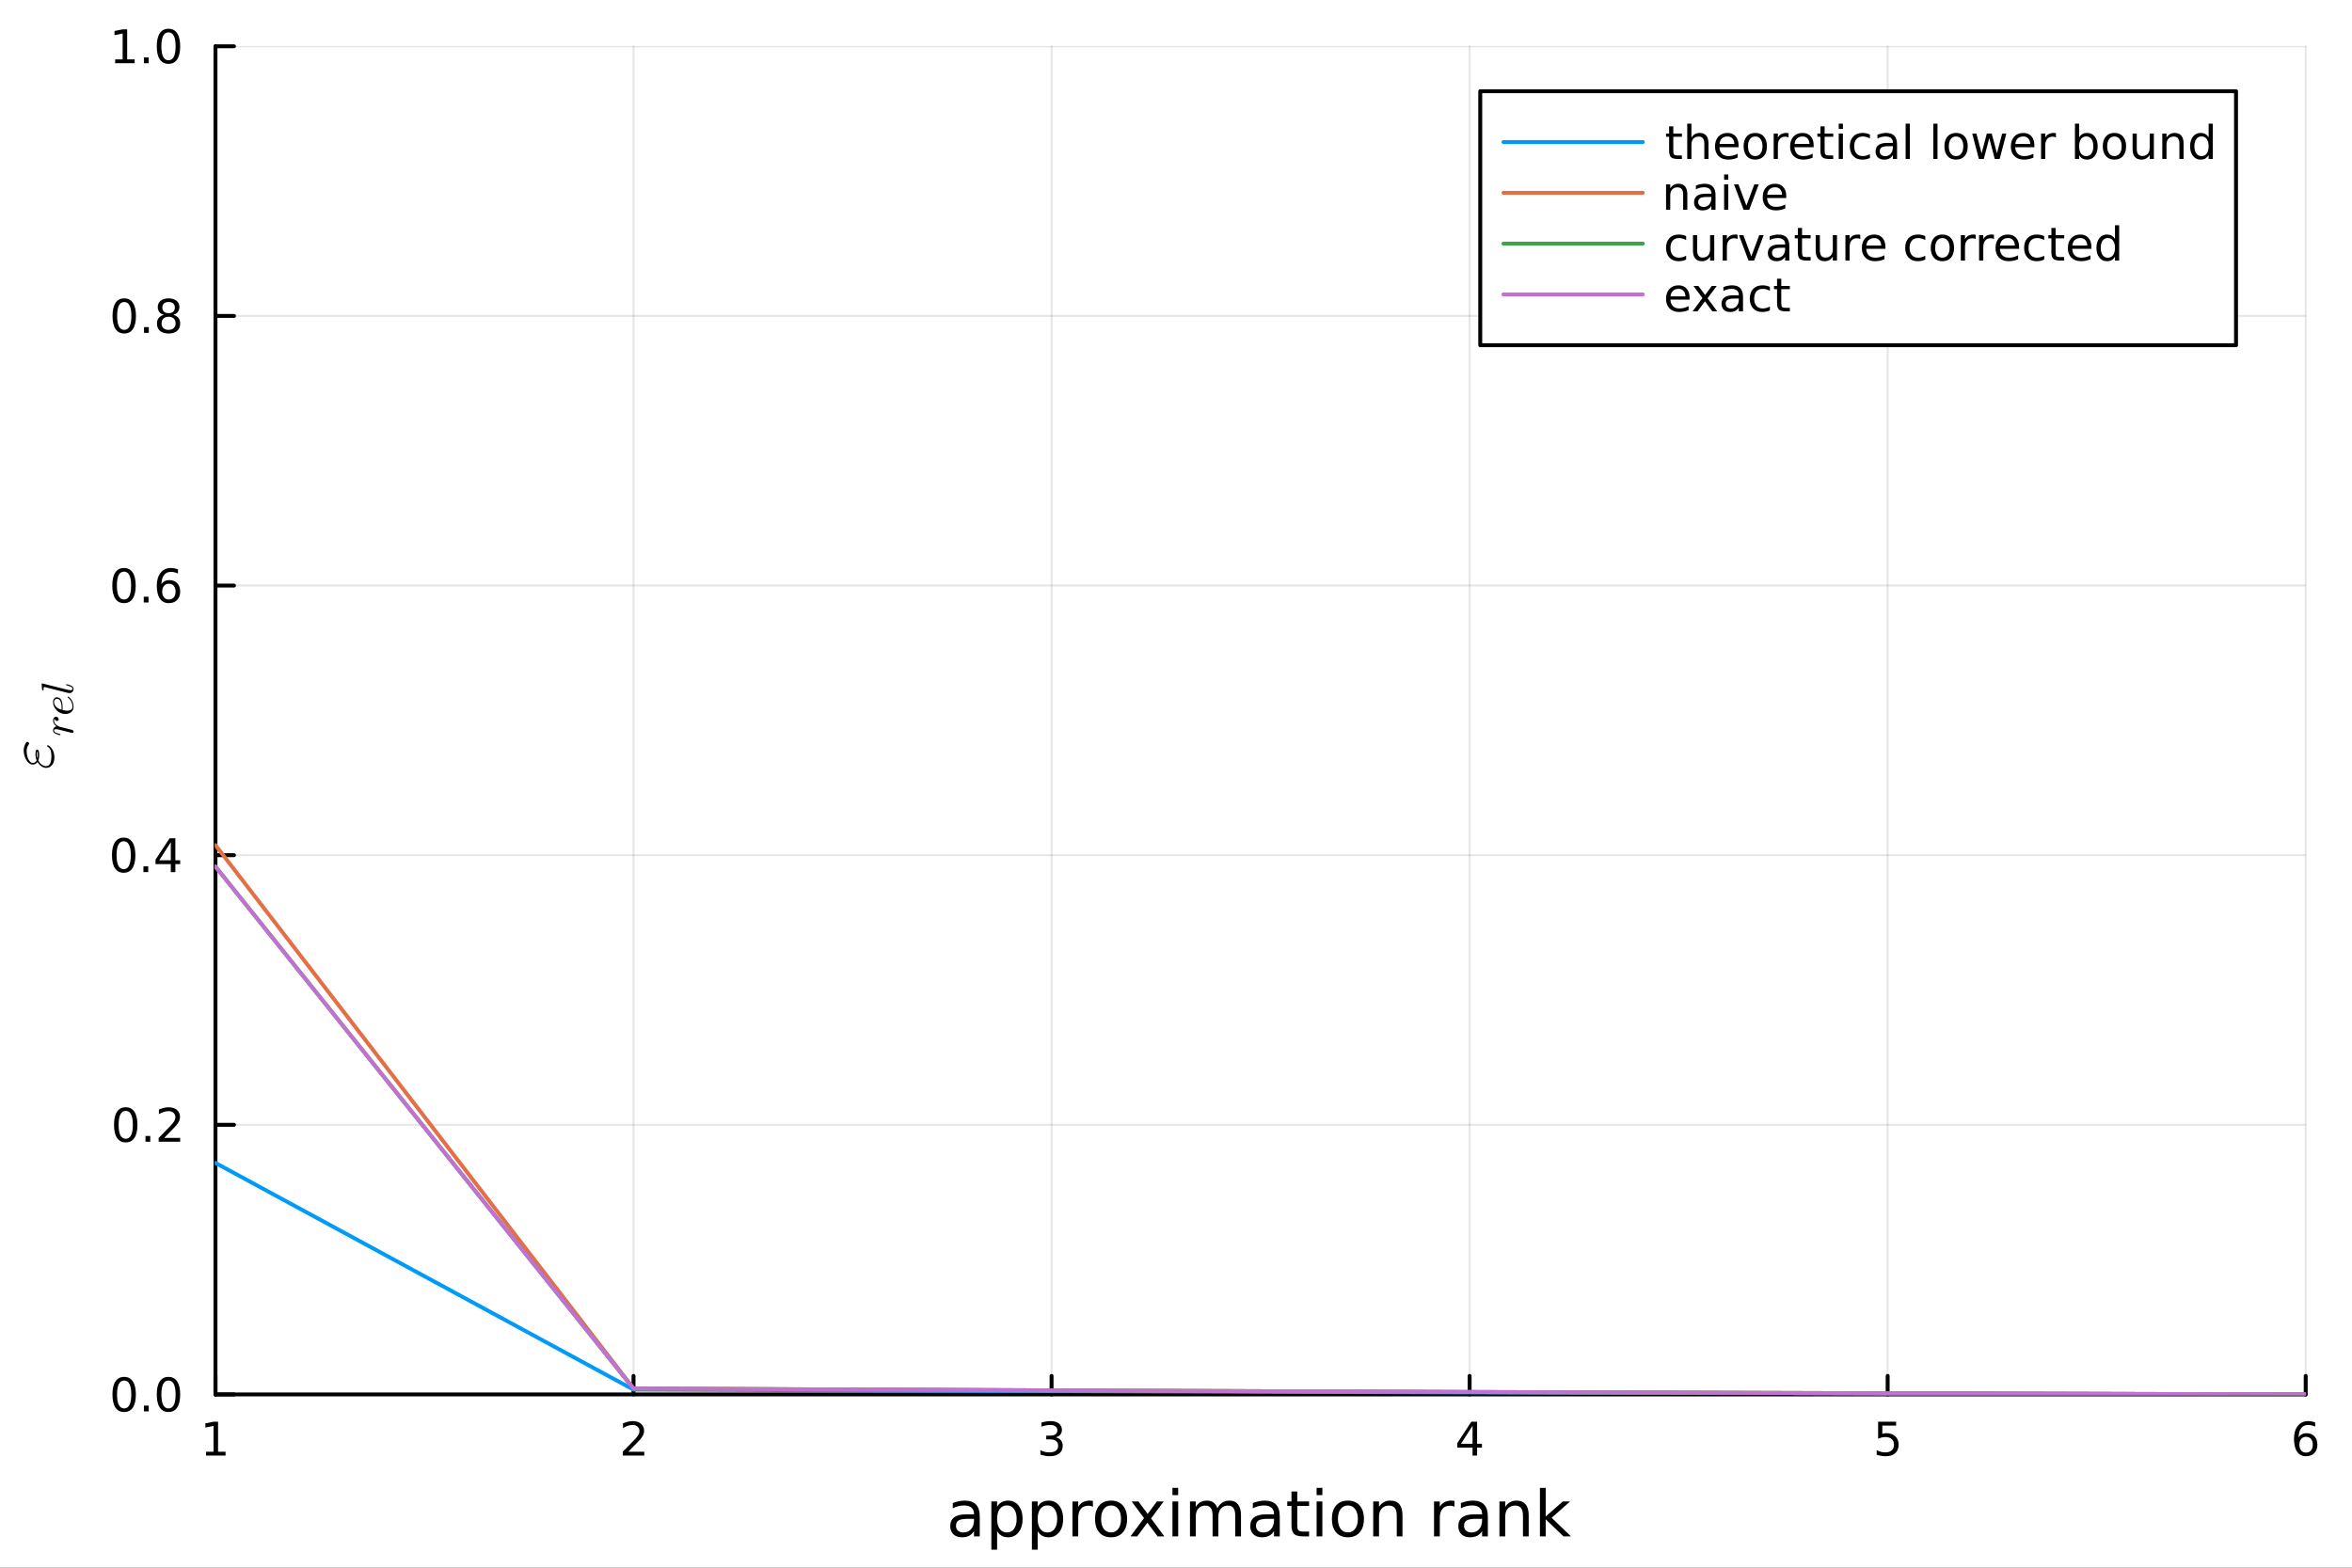 <?xml version="1.0" encoding="utf-8"?>
<svg xmlns="http://www.w3.org/2000/svg" xmlns:xlink="http://www.w3.org/1999/xlink" width="600" height="400" viewBox="0 0 2400 1600">
<rect x="0" y="0" width="2400" height="1600" fill="#333333" stroke="none"/>
<defs>
  <clipPath id="clip930">
    <rect x="0" y="0" width="2400" height="1600"/>
  </clipPath>
</defs>
<path clip-path="url(#clip930)" d="M0 1600 L2400 1600 L2400 0 L0 0  Z" fill="#ffffff" fill-rule="evenodd" fill-opacity="1"/>
<defs>
  <clipPath id="clip931">
    <rect x="480" y="0" width="1681" height="1600"/>
  </clipPath>
</defs>
<defs>
  <clipPath id="clip932">
    <rect x="279" y="47" width="2074" height="1377"/>
  </clipPath>
</defs>
<path clip-path="url(#clip930)" d="M219.866 1423.18 L2352.76 1423.18 L2352.76 47.244 L219.866 47.244  Z" fill="#ffffff" fill-rule="evenodd" fill-opacity="1"/>
<defs>
  <clipPath id="clip933">
    <rect x="219" y="47" width="2134" height="1377"/>
  </clipPath>
</defs>
<polyline clip-path="url(#clip933)" style="stroke:#000000; stroke-linecap:round; stroke-linejoin:round; stroke-width:2; stroke-opacity:0.1; fill:none" points="219.866,1423.18 219.866,47.244 "/>
<polyline clip-path="url(#clip933)" style="stroke:#000000; stroke-linecap:round; stroke-linejoin:round; stroke-width:2; stroke-opacity:0.1; fill:none" points="646.444,1423.18 646.444,47.244 "/>
<polyline clip-path="url(#clip933)" style="stroke:#000000; stroke-linecap:round; stroke-linejoin:round; stroke-width:2; stroke-opacity:0.1; fill:none" points="1073.02,1423.18 1073.02,47.244 "/>
<polyline clip-path="url(#clip933)" style="stroke:#000000; stroke-linecap:round; stroke-linejoin:round; stroke-width:2; stroke-opacity:0.1; fill:none" points="1499.6,1423.18 1499.6,47.244 "/>
<polyline clip-path="url(#clip933)" style="stroke:#000000; stroke-linecap:round; stroke-linejoin:round; stroke-width:2; stroke-opacity:0.1; fill:none" points="1926.18,1423.18 1926.18,47.244 "/>
<polyline clip-path="url(#clip933)" style="stroke:#000000; stroke-linecap:round; stroke-linejoin:round; stroke-width:2; stroke-opacity:0.1; fill:none" points="2352.76,1423.18 2352.76,47.244 "/>
<polyline clip-path="url(#clip930)" style="stroke:#000000; stroke-linecap:round; stroke-linejoin:round; stroke-width:4; stroke-opacity:1; fill:none" points="219.866,1423.18 2352.76,1423.18 "/>
<polyline clip-path="url(#clip930)" style="stroke:#000000; stroke-linecap:round; stroke-linejoin:round; stroke-width:4; stroke-opacity:1; fill:none" points="219.866,1423.18 219.866,1404.28 "/>
<polyline clip-path="url(#clip930)" style="stroke:#000000; stroke-linecap:round; stroke-linejoin:round; stroke-width:4; stroke-opacity:1; fill:none" points="646.444,1423.18 646.444,1404.28 "/>
<polyline clip-path="url(#clip930)" style="stroke:#000000; stroke-linecap:round; stroke-linejoin:round; stroke-width:4; stroke-opacity:1; fill:none" points="1073.02,1423.18 1073.02,1404.28 "/>
<polyline clip-path="url(#clip930)" style="stroke:#000000; stroke-linecap:round; stroke-linejoin:round; stroke-width:4; stroke-opacity:1; fill:none" points="1499.6,1423.18 1499.6,1404.28 "/>
<polyline clip-path="url(#clip930)" style="stroke:#000000; stroke-linecap:round; stroke-linejoin:round; stroke-width:4; stroke-opacity:1; fill:none" points="1926.18,1423.18 1926.18,1404.28 "/>
<polyline clip-path="url(#clip930)" style="stroke:#000000; stroke-linecap:round; stroke-linejoin:round; stroke-width:4; stroke-opacity:1; fill:none" points="2352.76,1423.18 2352.76,1404.28 "/>
<path clip-path="url(#clip930)" d="M210.248 1481.64 L217.887 1481.64 L217.887 1455.28 L209.577 1456.95 L209.577 1452.69 L217.841 1451.02 L222.517 1451.02 L222.517 1481.64 L230.156 1481.64 L230.156 1485.58 L210.248 1485.58 L210.248 1481.64 Z" fill="#000000" fill-rule="evenodd" fill-opacity="1" /><path clip-path="url(#clip930)" d="M641.097 1481.64 L657.416 1481.64 L657.416 1485.58 L635.472 1485.58 L635.472 1481.64 Q638.134 1478.89 642.717 1474.26 Q647.324 1469.61 648.504 1468.27 Q650.75 1465.74 651.629 1464.01 Q652.532 1462.25 652.532 1460.56 Q652.532 1457.8 650.588 1456.07 Q648.666 1454.33 645.565 1454.33 Q643.366 1454.33 640.912 1455.09 Q638.481 1455.86 635.704 1457.41 L635.704 1452.69 Q638.528 1451.55 640.981 1450.97 Q643.435 1450.39 645.472 1450.39 Q650.842 1450.39 654.037 1453.08 Q657.231 1455.77 657.231 1460.26 Q657.231 1462.39 656.421 1464.31 Q655.634 1466.2 653.527 1468.8 Q652.949 1469.47 649.847 1472.69 Q646.745 1475.88 641.097 1481.64 Z" fill="#000000" fill-rule="evenodd" fill-opacity="1" /><path clip-path="url(#clip930)" d="M1077.27 1466.95 Q1080.63 1467.66 1082.5 1469.93 Q1084.4 1472.2 1084.4 1475.53 Q1084.4 1480.65 1080.88 1483.45 Q1077.36 1486.25 1070.88 1486.25 Q1068.71 1486.25 1066.39 1485.81 Q1064.1 1485.39 1061.64 1484.54 L1061.64 1480.02 Q1063.59 1481.16 1065.9 1481.74 Q1068.22 1482.32 1070.74 1482.32 Q1075.14 1482.32 1077.43 1480.58 Q1079.75 1478.84 1079.75 1475.53 Q1079.75 1472.48 1077.59 1470.77 Q1075.46 1469.03 1071.64 1469.03 L1067.62 1469.03 L1067.62 1465.19 L1071.83 1465.19 Q1075.28 1465.19 1077.11 1463.82 Q1078.94 1462.43 1078.94 1459.84 Q1078.94 1457.18 1077.04 1455.77 Q1075.16 1454.33 1071.64 1454.33 Q1069.72 1454.33 1067.52 1454.75 Q1065.33 1455.16 1062.69 1456.04 L1062.69 1451.88 Q1065.35 1451.14 1067.66 1450.77 Q1070 1450.39 1072.06 1450.39 Q1077.39 1450.39 1080.49 1452.83 Q1083.59 1455.23 1083.59 1459.35 Q1083.59 1462.22 1081.95 1464.21 Q1080.3 1466.18 1077.27 1466.95 Z" fill="#000000" fill-rule="evenodd" fill-opacity="1" /><path clip-path="url(#clip930)" d="M1502.61 1455.09 L1490.8 1473.54 L1502.61 1473.54 L1502.61 1455.09 M1501.38 1451.02 L1507.26 1451.02 L1507.26 1473.54 L1512.19 1473.54 L1512.19 1477.43 L1507.26 1477.43 L1507.26 1485.58 L1502.61 1485.58 L1502.61 1477.43 L1487.01 1477.43 L1487.01 1472.92 L1501.38 1451.02 Z" fill="#000000" fill-rule="evenodd" fill-opacity="1" /><path clip-path="url(#clip930)" d="M1916.46 1451.02 L1934.81 1451.02 L1934.81 1454.96 L1920.74 1454.96 L1920.74 1463.43 Q1921.76 1463.08 1922.78 1462.92 Q1923.79 1462.73 1924.81 1462.73 Q1930.6 1462.73 1933.98 1465.9 Q1937.36 1469.08 1937.36 1474.49 Q1937.36 1480.07 1933.89 1483.17 Q1930.41 1486.25 1924.09 1486.25 Q1921.92 1486.25 1919.65 1485.88 Q1917.4 1485.51 1915 1484.77 L1915 1480.07 Q1917.08 1481.2 1919.3 1481.76 Q1921.53 1482.32 1924 1482.32 Q1928.01 1482.32 1930.34 1480.21 Q1932.68 1478.1 1932.68 1474.49 Q1932.68 1470.88 1930.34 1468.77 Q1928.01 1466.67 1924 1466.67 Q1922.13 1466.67 1920.25 1467.08 Q1918.4 1467.5 1916.46 1468.38 L1916.46 1451.02 Z" fill="#000000" fill-rule="evenodd" fill-opacity="1" /><path clip-path="url(#clip930)" d="M2353.16 1466.44 Q2350.01 1466.44 2348.16 1468.59 Q2346.33 1470.74 2346.33 1474.49 Q2346.33 1478.22 2348.16 1480.39 Q2350.01 1482.55 2353.16 1482.55 Q2356.31 1482.55 2358.14 1480.39 Q2359.99 1478.22 2359.99 1474.49 Q2359.99 1470.74 2358.14 1468.59 Q2356.31 1466.44 2353.16 1466.44 M2362.44 1451.78 L2362.44 1456.04 Q2360.68 1455.21 2358.88 1454.77 Q2357.1 1454.33 2355.34 1454.33 Q2350.71 1454.33 2348.25 1457.45 Q2345.82 1460.58 2345.48 1466.9 Q2346.84 1464.89 2348.9 1463.82 Q2350.96 1462.73 2353.44 1462.73 Q2358.65 1462.73 2361.66 1465.9 Q2364.69 1469.05 2364.69 1474.49 Q2364.69 1479.82 2361.54 1483.03 Q2358.39 1486.25 2353.16 1486.25 Q2347.17 1486.25 2343.99 1481.67 Q2340.82 1477.06 2340.82 1468.33 Q2340.82 1460.14 2344.71 1455.28 Q2348.6 1450.39 2355.15 1450.39 Q2356.91 1450.39 2358.69 1450.74 Q2360.5 1451.09 2362.44 1451.78 Z" fill="#000000" fill-rule="evenodd" fill-opacity="1" /><path clip-path="url(#clip930)" d="M988.062 1550.12 Q980.964 1550.12 978.227 1551.75 Q975.49 1553.37 975.49 1557.29 Q975.49 1560.4 977.527 1562.25 Q979.595 1564.07 983.128 1564.07 Q987.998 1564.07 990.926 1560.63 Q993.886 1557.16 993.886 1551.43 L993.886 1550.12 L988.062 1550.12 M999.743 1547.71 L999.743 1568.04 L993.886 1568.04 L993.886 1562.63 Q991.881 1565.88 988.889 1567.44 Q985.897 1568.97 981.569 1568.97 Q976.094 1568.97 972.848 1565.91 Q969.633 1562.82 969.633 1557.67 Q969.633 1551.65 973.643 1548.6 Q977.686 1545.54 985.675 1545.54 L993.886 1545.54 L993.886 1544.97 Q993.886 1540.93 991.213 1538.73 Q988.571 1536.5 983.765 1536.5 Q980.709 1536.5 977.813 1537.23 Q974.917 1537.97 972.243 1539.43 L972.243 1534.02 Q975.458 1532.78 978.481 1532.17 Q981.505 1531.54 984.37 1531.54 Q992.104 1531.54 995.923 1535.55 Q999.743 1539.56 999.743 1547.71 Z" fill="#000000" fill-rule="evenodd" fill-opacity="1" /><path clip-path="url(#clip930)" d="M1017.47 1562.7 L1017.47 1581.6 L1011.58 1581.6 L1011.58 1532.4 L1017.47 1532.4 L1017.47 1537.81 Q1019.32 1534.62 1022.12 1533.1 Q1024.95 1531.54 1028.87 1531.54 Q1035.36 1531.54 1039.4 1536.69 Q1043.48 1541.85 1043.48 1550.25 Q1043.48 1558.65 1039.4 1563.81 Q1035.36 1568.97 1028.87 1568.97 Q1024.95 1568.97 1022.12 1567.44 Q1019.32 1565.88 1017.47 1562.7 M1037.4 1550.25 Q1037.4 1543.79 1034.72 1540.13 Q1032.08 1536.44 1027.43 1536.44 Q1022.79 1536.44 1020.11 1540.13 Q1017.47 1543.79 1017.47 1550.25 Q1017.47 1556.71 1020.11 1560.4 Q1022.79 1564.07 1027.43 1564.07 Q1032.08 1564.07 1034.72 1560.4 Q1037.4 1556.71 1037.4 1550.25 Z" fill="#000000" fill-rule="evenodd" fill-opacity="1" /><path clip-path="url(#clip930)" d="M1058.85 1562.7 L1058.85 1581.6 L1052.96 1581.6 L1052.96 1532.4 L1058.85 1532.4 L1058.85 1537.81 Q1060.69 1534.62 1063.5 1533.1 Q1066.33 1531.54 1070.24 1531.54 Q1076.74 1531.54 1080.78 1536.69 Q1084.85 1541.85 1084.85 1550.25 Q1084.85 1558.65 1080.78 1563.81 Q1076.74 1568.97 1070.24 1568.97 Q1066.33 1568.97 1063.5 1567.44 Q1060.69 1565.88 1058.85 1562.7 M1078.77 1550.25 Q1078.77 1543.79 1076.1 1540.13 Q1073.46 1536.44 1068.81 1536.44 Q1064.16 1536.44 1061.49 1540.13 Q1058.85 1543.79 1058.85 1550.25 Q1058.85 1556.71 1061.49 1560.4 Q1064.16 1564.07 1068.81 1564.07 Q1073.46 1564.07 1076.1 1560.4 Q1078.77 1556.71 1078.77 1550.25 Z" fill="#000000" fill-rule="evenodd" fill-opacity="1" /><path clip-path="url(#clip930)" d="M1115.22 1537.87 Q1114.23 1537.3 1113.05 1537.04 Q1111.91 1536.76 1110.51 1536.76 Q1105.54 1536.76 1102.87 1540 Q1100.23 1543.22 1100.23 1549.27 L1100.23 1568.04 L1094.34 1568.04 L1094.34 1532.4 L1100.23 1532.4 L1100.23 1537.93 Q1102.07 1534.69 1105.03 1533.13 Q1107.99 1531.54 1112.22 1531.54 Q1112.83 1531.54 1113.56 1531.63 Q1114.29 1531.7 1115.18 1531.85 L1115.22 1537.87 Z" fill="#000000" fill-rule="evenodd" fill-opacity="1" /><path clip-path="url(#clip930)" d="M1133.74 1536.5 Q1129.03 1536.5 1126.29 1540.19 Q1123.56 1543.85 1123.56 1550.25 Q1123.56 1556.65 1126.26 1560.34 Q1129 1564 1133.74 1564 Q1138.42 1564 1141.16 1560.31 Q1143.89 1556.62 1143.89 1550.25 Q1143.89 1543.92 1141.16 1540.23 Q1138.42 1536.5 1133.74 1536.5 M1133.74 1531.54 Q1141.38 1531.54 1145.74 1536.5 Q1150.1 1541.47 1150.1 1550.25 Q1150.1 1559 1145.74 1564 Q1141.38 1568.97 1133.74 1568.97 Q1126.07 1568.97 1121.71 1564 Q1117.38 1559 1117.38 1550.25 Q1117.38 1541.47 1121.71 1536.5 Q1126.07 1531.54 1133.74 1531.54 Z" fill="#000000" fill-rule="evenodd" fill-opacity="1" /><path clip-path="url(#clip930)" d="M1187.44 1532.4 L1174.55 1549.74 L1188.1 1568.04 L1181.2 1568.04 L1170.82 1554.04 L1160.45 1568.04 L1153.54 1568.04 L1167.38 1549.39 L1154.72 1532.4 L1161.62 1532.4 L1171.08 1545.1 L1180.53 1532.4 L1187.44 1532.4 Z" fill="#000000" fill-rule="evenodd" fill-opacity="1" /><path clip-path="url(#clip930)" d="M1196.38 1532.4 L1202.24 1532.4 L1202.24 1568.04 L1196.38 1568.04 L1196.38 1532.4 M1196.38 1518.52 L1202.24 1518.52 L1202.24 1525.93 L1196.38 1525.93 L1196.38 1518.52 Z" fill="#000000" fill-rule="evenodd" fill-opacity="1" /><path clip-path="url(#clip930)" d="M1242.24 1539.24 Q1244.44 1535.29 1247.5 1533.41 Q1250.55 1531.54 1254.69 1531.54 Q1260.26 1531.54 1263.28 1535.45 Q1266.31 1539.33 1266.31 1546.53 L1266.31 1568.04 L1260.42 1568.04 L1260.42 1546.72 Q1260.42 1541.59 1258.6 1539.11 Q1256.79 1536.63 1253.07 1536.63 Q1248.51 1536.63 1245.87 1539.65 Q1243.23 1542.68 1243.23 1547.9 L1243.23 1568.04 L1237.34 1568.04 L1237.34 1546.72 Q1237.34 1541.56 1235.53 1539.11 Q1233.71 1536.63 1229.93 1536.63 Q1225.44 1536.63 1222.8 1539.68 Q1220.16 1542.71 1220.16 1547.9 L1220.16 1568.04 L1214.27 1568.04 L1214.27 1532.4 L1220.16 1532.4 L1220.16 1537.93 Q1222.16 1534.66 1224.96 1533.1 Q1227.76 1531.54 1231.61 1531.54 Q1235.5 1531.54 1238.2 1533.51 Q1240.94 1535.48 1242.24 1539.24 Z" fill="#000000" fill-rule="evenodd" fill-opacity="1" /><path clip-path="url(#clip930)" d="M1294.19 1550.12 Q1287.09 1550.12 1284.35 1551.75 Q1281.62 1553.37 1281.62 1557.29 Q1281.62 1560.4 1283.65 1562.25 Q1285.72 1564.07 1289.26 1564.07 Q1294.12 1564.07 1297.05 1560.63 Q1300.01 1557.16 1300.01 1551.43 L1300.01 1550.12 L1294.19 1550.12 M1305.87 1547.71 L1305.87 1568.04 L1300.01 1568.04 L1300.01 1562.63 Q1298.01 1565.88 1295.02 1567.44 Q1292.02 1568.97 1287.7 1568.97 Q1282.22 1568.97 1278.97 1565.91 Q1275.76 1562.82 1275.76 1557.67 Q1275.76 1551.65 1279.77 1548.6 Q1283.81 1545.54 1291.8 1545.54 L1300.01 1545.54 L1300.01 1544.97 Q1300.01 1540.93 1297.34 1538.73 Q1294.7 1536.5 1289.89 1536.5 Q1286.84 1536.5 1283.94 1537.23 Q1281.04 1537.97 1278.37 1539.43 L1278.37 1534.02 Q1281.58 1532.78 1284.61 1532.17 Q1287.63 1531.54 1290.5 1531.54 Q1298.23 1531.54 1302.05 1535.55 Q1305.87 1539.56 1305.87 1547.71 Z" fill="#000000" fill-rule="evenodd" fill-opacity="1" /><path clip-path="url(#clip930)" d="M1323.73 1522.27 L1323.73 1532.4 L1335.79 1532.4 L1335.79 1536.95 L1323.73 1536.95 L1323.73 1556.3 Q1323.73 1560.66 1324.9 1561.9 Q1326.11 1563.14 1329.77 1563.14 L1335.79 1563.14 L1335.79 1568.04 L1329.77 1568.04 Q1322.99 1568.04 1320.42 1565.53 Q1317.84 1562.98 1317.84 1556.3 L1317.84 1536.95 L1313.54 1536.95 L1313.54 1532.4 L1317.84 1532.4 L1317.84 1522.27 L1323.73 1522.27 Z" fill="#000000" fill-rule="evenodd" fill-opacity="1" /><path clip-path="url(#clip930)" d="M1343.49 1532.4 L1349.35 1532.4 L1349.35 1568.04 L1343.49 1568.04 L1343.49 1532.4 M1343.49 1518.52 L1349.35 1518.52 L1349.35 1525.93 L1343.49 1525.93 L1343.49 1518.52 Z" fill="#000000" fill-rule="evenodd" fill-opacity="1" /><path clip-path="url(#clip930)" d="M1375.42 1536.5 Q1370.7 1536.5 1367.97 1540.19 Q1365.23 1543.85 1365.23 1550.25 Q1365.23 1556.65 1367.94 1560.34 Q1370.67 1564 1375.42 1564 Q1380.09 1564 1382.83 1560.31 Q1385.57 1556.62 1385.57 1550.25 Q1385.57 1543.92 1382.83 1540.23 Q1380.09 1536.5 1375.42 1536.5 M1375.42 1531.54 Q1383.05 1531.54 1387.41 1536.5 Q1391.77 1541.47 1391.77 1550.25 Q1391.77 1559 1387.41 1564 Q1383.05 1568.97 1375.42 1568.97 Q1367.74 1568.97 1363.38 1564 Q1359.06 1559 1359.06 1550.25 Q1359.06 1541.47 1363.38 1536.5 Q1367.74 1531.54 1375.42 1531.54 Z" fill="#000000" fill-rule="evenodd" fill-opacity="1" /><path clip-path="url(#clip930)" d="M1431.11 1546.53 L1431.11 1568.04 L1425.26 1568.04 L1425.26 1546.72 Q1425.26 1541.66 1423.29 1539.14 Q1421.31 1536.63 1417.37 1536.63 Q1412.62 1536.63 1409.89 1539.65 Q1407.15 1542.68 1407.15 1547.9 L1407.15 1568.04 L1401.26 1568.04 L1401.26 1532.4 L1407.15 1532.4 L1407.15 1537.93 Q1409.25 1534.72 1412.08 1533.13 Q1414.95 1531.54 1418.67 1531.54 Q1424.81 1531.54 1427.96 1535.36 Q1431.11 1539.14 1431.11 1546.53 Z" fill="#000000" fill-rule="evenodd" fill-opacity="1" /><path clip-path="url(#clip930)" d="M1484.17 1537.87 Q1483.19 1537.3 1482.01 1537.04 Q1480.86 1536.76 1479.46 1536.76 Q1474.5 1536.76 1471.82 1540 Q1469.18 1543.22 1469.18 1549.27 L1469.18 1568.04 L1463.29 1568.04 L1463.29 1532.4 L1469.18 1532.4 L1469.18 1537.93 Q1471.03 1534.69 1473.99 1533.13 Q1476.95 1531.54 1481.18 1531.54 Q1481.79 1531.54 1482.52 1531.63 Q1483.25 1531.7 1484.14 1531.85 L1484.17 1537.87 Z" fill="#000000" fill-rule="evenodd" fill-opacity="1" /><path clip-path="url(#clip930)" d="M1506.52 1550.12 Q1499.42 1550.12 1496.68 1551.75 Q1493.94 1553.37 1493.94 1557.29 Q1493.94 1560.4 1495.98 1562.25 Q1498.05 1564.07 1501.58 1564.07 Q1506.45 1564.07 1509.38 1560.63 Q1512.34 1557.16 1512.34 1551.43 L1512.34 1550.12 L1506.52 1550.12 M1518.2 1547.71 L1518.2 1568.04 L1512.34 1568.04 L1512.34 1562.63 Q1510.34 1565.88 1507.34 1567.44 Q1504.35 1568.97 1500.02 1568.97 Q1494.55 1568.97 1491.3 1565.91 Q1488.09 1562.82 1488.09 1557.67 Q1488.09 1551.65 1492.1 1548.6 Q1496.14 1545.54 1504.13 1545.54 L1512.34 1545.54 L1512.34 1544.97 Q1512.34 1540.93 1509.67 1538.73 Q1507.03 1536.5 1502.22 1536.5 Q1499.16 1536.5 1496.27 1537.23 Q1493.37 1537.97 1490.7 1539.43 L1490.7 1534.02 Q1493.91 1532.78 1496.94 1532.17 Q1499.96 1531.54 1502.82 1531.54 Q1510.56 1531.54 1514.38 1535.55 Q1518.2 1539.56 1518.2 1547.71 Z" fill="#000000" fill-rule="evenodd" fill-opacity="1" /><path clip-path="url(#clip930)" d="M1559.89 1546.53 L1559.89 1568.04 L1554.04 1568.04 L1554.04 1546.72 Q1554.04 1541.66 1552.06 1539.14 Q1550.09 1536.63 1546.14 1536.63 Q1541.4 1536.63 1538.66 1539.65 Q1535.93 1542.68 1535.93 1547.9 L1535.93 1568.04 L1530.04 1568.04 L1530.04 1532.4 L1535.93 1532.4 L1535.93 1537.93 Q1538.03 1534.72 1540.86 1533.13 Q1543.72 1531.54 1547.45 1531.54 Q1553.59 1531.54 1556.74 1535.36 Q1559.89 1539.14 1559.89 1546.53 Z" fill="#000000" fill-rule="evenodd" fill-opacity="1" /><path clip-path="url(#clip930)" d="M1571.35 1518.52 L1577.24 1518.52 L1577.24 1547.77 L1594.71 1532.4 L1602.19 1532.4 L1583.29 1549.07 L1602.99 1568.04 L1595.35 1568.04 L1577.24 1550.63 L1577.24 1568.04 L1571.35 1568.04 L1571.35 1518.52 Z" fill="#000000" fill-rule="evenodd" fill-opacity="1" /><polyline clip-path="url(#clip933)" style="stroke:#000000; stroke-linecap:round; stroke-linejoin:round; stroke-width:2; stroke-opacity:0.1; fill:none" points="219.866,1423.18 2352.76,1423.18 "/>
<polyline clip-path="url(#clip933)" style="stroke:#000000; stroke-linecap:round; stroke-linejoin:round; stroke-width:2; stroke-opacity:0.1; fill:none" points="219.866,1147.99 2352.76,1147.99 "/>
<polyline clip-path="url(#clip933)" style="stroke:#000000; stroke-linecap:round; stroke-linejoin:round; stroke-width:2; stroke-opacity:0.1; fill:none" points="219.866,872.806 2352.76,872.806 "/>
<polyline clip-path="url(#clip933)" style="stroke:#000000; stroke-linecap:round; stroke-linejoin:round; stroke-width:2; stroke-opacity:0.1; fill:none" points="219.866,597.618 2352.76,597.618 "/>
<polyline clip-path="url(#clip933)" style="stroke:#000000; stroke-linecap:round; stroke-linejoin:round; stroke-width:2; stroke-opacity:0.1; fill:none" points="219.866,322.431 2352.76,322.431 "/>
<polyline clip-path="url(#clip933)" style="stroke:#000000; stroke-linecap:round; stroke-linejoin:round; stroke-width:2; stroke-opacity:0.1; fill:none" points="219.866,47.244 2352.76,47.244 "/>
<polyline clip-path="url(#clip930)" style="stroke:#000000; stroke-linecap:round; stroke-linejoin:round; stroke-width:4; stroke-opacity:1; fill:none" points="219.866,1423.18 219.866,47.244 "/>
<polyline clip-path="url(#clip930)" style="stroke:#000000; stroke-linecap:round; stroke-linejoin:round; stroke-width:4; stroke-opacity:1; fill:none" points="219.866,1423.18 238.764,1423.18 "/>
<polyline clip-path="url(#clip930)" style="stroke:#000000; stroke-linecap:round; stroke-linejoin:round; stroke-width:4; stroke-opacity:1; fill:none" points="219.866,1147.99 238.764,1147.99 "/>
<polyline clip-path="url(#clip930)" style="stroke:#000000; stroke-linecap:round; stroke-linejoin:round; stroke-width:4; stroke-opacity:1; fill:none" points="219.866,872.806 238.764,872.806 "/>
<polyline clip-path="url(#clip930)" style="stroke:#000000; stroke-linecap:round; stroke-linejoin:round; stroke-width:4; stroke-opacity:1; fill:none" points="219.866,597.618 238.764,597.618 "/>
<polyline clip-path="url(#clip930)" style="stroke:#000000; stroke-linecap:round; stroke-linejoin:round; stroke-width:4; stroke-opacity:1; fill:none" points="219.866,322.431 238.764,322.431 "/>
<polyline clip-path="url(#clip930)" style="stroke:#000000; stroke-linecap:round; stroke-linejoin:round; stroke-width:4; stroke-opacity:1; fill:none" points="219.866,47.244 238.764,47.244 "/>
<path clip-path="url(#clip930)" d="M126.691 1408.98 Q123.08 1408.98 121.251 1412.54 Q119.445 1416.08 119.445 1423.21 Q119.445 1430.32 121.251 1433.89 Q123.08 1437.43 126.691 1437.43 Q130.325 1437.43 132.13 1433.89 Q133.959 1430.32 133.959 1423.21 Q133.959 1416.08 132.13 1412.54 Q130.325 1408.98 126.691 1408.98 M126.691 1405.27 Q132.501 1405.27 135.556 1409.88 Q138.635 1414.46 138.635 1423.21 Q138.635 1431.94 135.556 1436.55 Q132.501 1441.13 126.691 1441.13 Q120.88 1441.13 117.802 1436.55 Q114.746 1431.94 114.746 1423.21 Q114.746 1414.46 117.802 1409.88 Q120.88 1405.27 126.691 1405.27 Z" fill="#000000" fill-rule="evenodd" fill-opacity="1" /><path clip-path="url(#clip930)" d="M146.853 1434.58 L151.737 1434.58 L151.737 1440.46 L146.853 1440.46 L146.853 1434.58 Z" fill="#000000" fill-rule="evenodd" fill-opacity="1" /><path clip-path="url(#clip930)" d="M171.922 1408.98 Q168.311 1408.98 166.482 1412.54 Q164.677 1416.08 164.677 1423.21 Q164.677 1430.32 166.482 1433.89 Q168.311 1437.43 171.922 1437.43 Q175.556 1437.43 177.362 1433.89 Q179.19 1430.32 179.19 1423.21 Q179.19 1416.08 177.362 1412.54 Q175.556 1408.98 171.922 1408.98 M171.922 1405.27 Q177.732 1405.27 180.788 1409.88 Q183.866 1414.46 183.866 1423.21 Q183.866 1431.94 180.788 1436.55 Q177.732 1441.13 171.922 1441.13 Q166.112 1441.13 163.033 1436.55 Q159.978 1431.94 159.978 1423.21 Q159.978 1414.46 163.033 1409.88 Q166.112 1405.27 171.922 1405.27 Z" fill="#000000" fill-rule="evenodd" fill-opacity="1" /><path clip-path="url(#clip930)" d="M128.288 1133.79 Q124.677 1133.79 122.848 1137.36 Q121.043 1140.9 121.043 1148.03 Q121.043 1155.13 122.848 1158.7 Q124.677 1162.24 128.288 1162.24 Q131.922 1162.24 133.728 1158.7 Q135.556 1155.13 135.556 1148.03 Q135.556 1140.9 133.728 1137.36 Q131.922 1133.79 128.288 1133.79 M128.288 1130.09 Q134.098 1130.09 137.154 1134.69 Q140.232 1139.28 140.232 1148.03 Q140.232 1156.75 137.154 1161.36 Q134.098 1165.94 128.288 1165.94 Q122.478 1165.94 119.399 1161.36 Q116.343 1156.75 116.343 1148.03 Q116.343 1139.28 119.399 1134.69 Q122.478 1130.09 128.288 1130.09 Z" fill="#000000" fill-rule="evenodd" fill-opacity="1" /><path clip-path="url(#clip930)" d="M148.45 1159.39 L153.334 1159.39 L153.334 1165.27 L148.45 1165.27 L148.45 1159.39 Z" fill="#000000" fill-rule="evenodd" fill-opacity="1" /><path clip-path="url(#clip930)" d="M167.547 1161.34 L183.866 1161.34 L183.866 1165.27 L161.922 1165.27 L161.922 1161.34 Q164.584 1158.58 169.167 1153.95 Q173.774 1149.3 174.954 1147.96 Q177.2 1145.43 178.079 1143.7 Q178.982 1141.94 178.982 1140.25 Q178.982 1137.5 177.038 1135.76 Q175.116 1134.02 172.014 1134.02 Q169.815 1134.02 167.362 1134.79 Q164.931 1135.55 162.153 1137.1 L162.153 1132.38 Q164.977 1131.25 167.431 1130.67 Q169.885 1130.09 171.922 1130.09 Q177.292 1130.09 180.487 1132.77 Q183.681 1135.46 183.681 1139.95 Q183.681 1142.08 182.871 1144 Q182.084 1145.9 179.977 1148.49 Q179.399 1149.16 176.297 1152.38 Q173.195 1155.57 167.547 1161.34 Z" fill="#000000" fill-rule="evenodd" fill-opacity="1" /><path clip-path="url(#clip930)" d="M126.205 858.604 Q122.593 858.604 120.765 862.169 Q118.959 865.711 118.959 872.84 Q118.959 879.947 120.765 883.512 Q122.593 887.053 126.205 887.053 Q129.839 887.053 131.644 883.512 Q133.473 879.947 133.473 872.84 Q133.473 865.711 131.644 862.169 Q129.839 858.604 126.205 858.604 M126.205 854.901 Q132.015 854.901 135.07 859.507 Q138.149 864.09 138.149 872.84 Q138.149 881.567 135.07 886.174 Q132.015 890.757 126.205 890.757 Q120.394 890.757 117.316 886.174 Q114.26 881.567 114.26 872.84 Q114.26 864.09 117.316 859.507 Q120.394 854.901 126.205 854.901 Z" fill="#000000" fill-rule="evenodd" fill-opacity="1" /><path clip-path="url(#clip930)" d="M146.366 884.206 L151.251 884.206 L151.251 890.086 L146.366 890.086 L146.366 884.206 Z" fill="#000000" fill-rule="evenodd" fill-opacity="1" /><path clip-path="url(#clip930)" d="M174.283 859.6 L162.477 878.049 L174.283 878.049 L174.283 859.6 M173.056 855.526 L178.936 855.526 L178.936 878.049 L183.866 878.049 L183.866 881.937 L178.936 881.937 L178.936 890.086 L174.283 890.086 L174.283 881.937 L158.681 881.937 L158.681 877.424 L173.056 855.526 Z" fill="#000000" fill-rule="evenodd" fill-opacity="1" /><path clip-path="url(#clip930)" d="M126.529 583.417 Q122.918 583.417 121.089 586.982 Q119.283 590.524 119.283 597.653 Q119.283 604.76 121.089 608.324 Q122.918 611.866 126.529 611.866 Q130.163 611.866 131.968 608.324 Q133.797 604.76 133.797 597.653 Q133.797 590.524 131.968 586.982 Q130.163 583.417 126.529 583.417 M126.529 579.713 Q132.339 579.713 135.394 584.32 Q138.473 588.903 138.473 597.653 Q138.473 606.38 135.394 610.986 Q132.339 615.57 126.529 615.57 Q120.718 615.57 117.64 610.986 Q114.584 606.38 114.584 597.653 Q114.584 588.903 117.64 584.32 Q120.718 579.713 126.529 579.713 Z" fill="#000000" fill-rule="evenodd" fill-opacity="1" /><path clip-path="url(#clip930)" d="M146.691 609.019 L151.575 609.019 L151.575 614.898 L146.691 614.898 L146.691 609.019 Z" fill="#000000" fill-rule="evenodd" fill-opacity="1" /><path clip-path="url(#clip930)" d="M172.339 595.755 Q169.19 595.755 167.339 597.908 Q165.51 600.061 165.51 603.81 Q165.51 607.537 167.339 609.713 Q169.19 611.866 172.339 611.866 Q175.487 611.866 177.315 609.713 Q179.167 607.537 179.167 603.81 Q179.167 600.061 177.315 597.908 Q175.487 595.755 172.339 595.755 M181.621 581.102 L181.621 585.362 Q179.862 584.528 178.056 584.088 Q176.274 583.649 174.514 583.649 Q169.885 583.649 167.431 586.774 Q165.001 589.899 164.653 596.218 Q166.019 594.204 168.079 593.139 Q170.139 592.051 172.616 592.051 Q177.825 592.051 180.834 595.223 Q183.866 598.371 183.866 603.81 Q183.866 609.135 180.718 612.352 Q177.57 615.57 172.339 615.57 Q166.343 615.57 163.172 610.986 Q160.001 606.38 160.001 597.653 Q160.001 589.459 163.89 584.598 Q167.778 579.713 174.329 579.713 Q176.089 579.713 177.871 580.061 Q179.676 580.408 181.621 581.102 Z" fill="#000000" fill-rule="evenodd" fill-opacity="1" /><path clip-path="url(#clip930)" d="M126.783 308.23 Q123.172 308.23 121.343 311.795 Q119.538 315.336 119.538 322.466 Q119.538 329.572 121.343 333.137 Q123.172 336.679 126.783 336.679 Q130.417 336.679 132.223 333.137 Q134.052 329.572 134.052 322.466 Q134.052 315.336 132.223 311.795 Q130.417 308.23 126.783 308.23 M126.783 304.526 Q132.593 304.526 135.649 309.133 Q138.728 313.716 138.728 322.466 Q138.728 331.193 135.649 335.799 Q132.593 340.383 126.783 340.383 Q120.973 340.383 117.894 335.799 Q114.839 331.193 114.839 322.466 Q114.839 313.716 117.894 309.133 Q120.973 304.526 126.783 304.526 Z" fill="#000000" fill-rule="evenodd" fill-opacity="1" /><path clip-path="url(#clip930)" d="M146.945 333.832 L151.829 333.832 L151.829 339.711 L146.945 339.711 L146.945 333.832 Z" fill="#000000" fill-rule="evenodd" fill-opacity="1" /><path clip-path="url(#clip930)" d="M172.014 323.299 Q168.681 323.299 166.76 325.082 Q164.862 326.864 164.862 329.989 Q164.862 333.114 166.76 334.896 Q168.681 336.679 172.014 336.679 Q175.348 336.679 177.269 334.896 Q179.19 333.091 179.19 329.989 Q179.19 326.864 177.269 325.082 Q175.371 323.299 172.014 323.299 M167.339 321.309 Q164.329 320.568 162.64 318.508 Q160.973 316.447 160.973 313.485 Q160.973 309.341 163.913 306.934 Q166.876 304.526 172.014 304.526 Q177.176 304.526 180.116 306.934 Q183.056 309.341 183.056 313.485 Q183.056 316.447 181.366 318.508 Q179.7 320.568 176.714 321.309 Q180.093 322.096 181.968 324.387 Q183.866 326.679 183.866 329.989 Q183.866 335.012 180.788 337.697 Q177.732 340.383 172.014 340.383 Q166.297 340.383 163.218 337.697 Q160.163 335.012 160.163 329.989 Q160.163 326.679 162.061 324.387 Q163.959 322.096 167.339 321.309 M165.626 313.924 Q165.626 316.61 167.292 318.114 Q168.982 319.619 172.014 319.619 Q175.024 319.619 176.714 318.114 Q178.426 316.61 178.426 313.924 Q178.426 311.239 176.714 309.735 Q175.024 308.23 172.014 308.23 Q168.982 308.23 167.292 309.735 Q165.626 311.239 165.626 313.924 Z" fill="#000000" fill-rule="evenodd" fill-opacity="1" /><path clip-path="url(#clip930)" d="M117.501 60.589 L125.14 60.589 L125.14 34.223 L116.83 35.89 L116.83 31.631 L125.093 29.964 L129.769 29.964 L129.769 60.589 L137.408 60.589 L137.408 64.524 L117.501 64.524 L117.501 60.589 Z" fill="#000000" fill-rule="evenodd" fill-opacity="1" /><path clip-path="url(#clip930)" d="M146.853 58.645 L151.737 58.645 L151.737 64.524 L146.853 64.524 L146.853 58.645 Z" fill="#000000" fill-rule="evenodd" fill-opacity="1" /><path clip-path="url(#clip930)" d="M171.922 33.043 Q168.311 33.043 166.482 36.608 Q164.677 40.149 164.677 47.279 Q164.677 54.385 166.482 57.95 Q168.311 61.492 171.922 61.492 Q175.556 61.492 177.362 57.95 Q179.19 54.385 179.19 47.279 Q179.19 40.149 177.362 36.608 Q175.556 33.043 171.922 33.043 M171.922 29.339 Q177.732 29.339 180.788 33.946 Q183.866 38.529 183.866 47.279 Q183.866 56.006 180.788 60.612 Q177.732 65.195 171.922 65.195 Q166.112 65.195 163.033 60.612 Q159.978 56.006 159.978 47.279 Q159.978 38.529 163.033 33.946 Q166.112 29.339 171.922 29.339 Z" fill="#000000" fill-rule="evenodd" fill-opacity="1" /><path clip-path="url(#clip930)" d="M27.939 757.108 Q28.616 757.108 29.163 757.688 Q29.71 758.236 29.71 758.912 Q29.71 759.298 29.066 760.232 Q27.198 762.905 27.198 766.287 Q27.198 769.314 27.939 772.116 Q28.68 774.918 30.194 776.818 Q31.675 778.686 33.607 778.686 Q36.023 778.686 37.44 776.045 Q36.184 773.308 36.184 769.926 Q36.184 768.831 36.248 768.09 Q36.313 767.318 36.474 766.577 Q36.635 765.836 37.021 765.482 Q37.376 765.095 37.955 765.095 Q40.016 765.095 40.016 770.442 Q40.016 773.92 39.082 776.11 Q40.467 778.912 42.69 780.458 Q44.912 782.003 46.812 782.003 Q48.454 782.003 49.646 781.102 Q50.838 780.168 51.417 778.654 Q51.997 777.108 52.255 775.594 Q52.48 774.049 52.48 772.342 Q52.48 769.54 52.126 767.575 Q51.739 765.578 51.031 764.483 Q50.322 763.356 49.839 762.905 Q49.324 762.422 48.519 761.939 Q48.068 761.649 48.068 761.263 Q48.068 760.973 48.261 760.78 Q48.422 760.554 48.712 760.554 Q49.066 760.554 49.807 761.005 Q50.548 761.424 51.546 762.454 Q52.512 763.453 53.414 764.838 Q54.284 766.19 54.895 768.348 Q55.507 770.506 55.507 772.954 Q55.507 777.945 53.06 780.844 Q50.612 783.71 47.198 783.71 Q44.815 783.71 42.367 782.132 Q39.888 780.522 38.309 777.688 Q36.345 780.329 33.607 780.329 Q31.16 780.329 28.97 778.268 Q26.78 776.174 25.492 772.793 Q24.171 769.379 24.171 765.643 Q24.171 763.549 24.88 761.488 Q25.556 759.427 26.425 758.268 Q27.295 757.108 27.939 757.108 M38.02 766.802 Q37.633 768.219 37.633 769.926 Q37.633 772.245 38.213 773.952 Q38.567 772.567 38.567 770.442 Q38.567 768.67 38.471 768.155 Q38.374 767.607 38.02 766.802 Z" fill="#000000" fill-rule="evenodd" fill-opacity="1" /><path clip-path="url(#clip930)" d="M57.129 731.525 Q58.324 731.525 59.091 732.314 Q59.857 733.08 59.857 734.072 Q59.857 734.929 59.361 735.38 Q58.865 735.831 58.234 735.831 Q57.332 735.831 56.588 735.132 Q55.844 734.433 55.687 733.419 Q55.145 734.162 55.145 735.357 Q55.145 737.319 56.656 739.055 Q57.355 739.821 58.64 740.655 Q59.902 741.489 60.443 741.647 L66.463 743.112 Q67.139 743.248 70.385 744.082 Q73.609 744.893 73.744 744.961 Q74.376 745.187 74.714 745.683 Q75.052 746.178 75.052 746.674 Q75.052 747.238 74.714 747.621 Q74.376 748.005 73.79 748.005 Q73.699 748.005 73.361 747.937 Q73.023 747.869 72.55 747.757 Q72.076 747.644 71.806 747.599 L61.142 744.916 Q59.203 744.42 58.595 744.307 Q57.964 744.172 57.265 744.172 Q56.047 744.172 55.596 744.555 Q55.145 744.939 55.145 745.615 Q55.145 746.787 56.543 747.554 Q57.941 748.32 60.646 748.974 Q61.39 749.177 61.548 749.312 Q61.706 749.425 61.706 749.763 Q61.683 750.327 61.232 750.327 Q61.12 750.327 60.398 750.146 Q59.654 749.966 58.572 749.628 Q57.468 749.267 56.769 748.884 Q56.295 748.658 55.98 748.455 Q55.664 748.253 55.168 747.847 Q54.672 747.441 54.402 746.832 Q54.131 746.224 54.131 745.48 Q54.131 743.856 55.123 742.707 Q56.115 741.534 57.67 741.264 Q56.859 740.7 56.16 740.001 Q55.439 739.303 54.785 738.018 Q54.131 736.732 54.131 735.357 Q54.131 733.644 55.01 732.584 Q55.867 731.525 57.129 731.525 Z" fill="#000000" fill-rule="evenodd" fill-opacity="1" /><path clip-path="url(#clip930)" d="M69.191 711.114 Q69.393 710.934 69.596 710.934 Q69.799 710.934 70.385 711.385 Q70.972 711.813 71.76 712.737 Q72.55 713.662 73.293 714.857 Q74.037 716.051 74.534 717.81 Q75.052 719.568 75.052 721.417 Q75.052 724.731 72.685 726.715 Q70.318 728.676 66.688 728.676 Q64.366 728.676 62.315 727.91 Q60.24 727.143 58.775 725.903 Q57.31 724.641 56.25 723.063 Q55.168 721.462 54.65 719.794 Q54.131 718.125 54.131 716.57 Q54.131 714.293 55.281 712.963 Q56.431 711.633 58.054 711.633 Q58.437 711.633 58.91 711.745 Q59.384 711.836 60.128 712.151 Q60.872 712.444 61.616 713.211 Q62.337 713.977 62.81 715.105 Q63.87 717.607 63.87 722.161 L63.87 724.618 Q66.778 725.34 68.672 725.34 Q69.416 725.34 70.183 725.204 Q70.926 725.069 71.873 724.708 Q72.82 724.325 73.429 723.468 Q74.015 722.589 74.015 721.327 Q74.015 720.921 73.992 720.493 Q73.97 720.042 73.722 718.914 Q73.474 717.765 73.046 716.75 Q72.617 715.736 71.693 714.451 Q70.746 713.143 69.461 712.106 Q68.988 711.745 68.988 711.497 Q68.988 711.295 69.191 711.114 M58.054 713.166 Q56.814 713.166 55.98 714.09 Q55.145 714.992 55.145 716.57 Q55.145 717.066 55.258 717.675 Q55.371 718.283 55.844 719.298 Q56.318 720.29 57.107 721.169 Q57.873 722.048 59.384 722.927 Q60.872 723.807 62.856 724.325 L62.856 722.431 Q62.856 721.778 62.856 721.304 Q62.833 720.831 62.743 719.794 Q62.653 718.734 62.495 717.968 Q62.315 717.201 61.954 716.232 Q61.593 715.262 61.12 714.654 Q60.624 714.022 59.835 713.594 Q59.046 713.166 58.054 713.166 Z" fill="#000000" fill-rule="evenodd" fill-opacity="1" /><path clip-path="url(#clip930)" d="M42.994 697.5 L69.686 704.15 Q70.746 704.421 71.896 704.421 Q74.015 704.421 74.015 703.023 Q74.015 702.369 73.587 701.828 Q73.136 701.287 72.257 700.882 Q71.355 700.453 70.498 700.183 Q69.641 699.89 68.311 699.529 Q67.793 699.416 67.635 699.303 Q67.477 699.191 67.477 698.875 Q67.477 698.312 67.928 698.312 Q70.701 698.875 72.459 699.709 Q75.052 700.927 75.052 703.181 Q75.052 704.872 73.88 706.134 Q72.685 707.374 70.791 707.374 Q70.07 707.374 69.213 707.149 L46.128 701.332 L45.226 701.175 Q44.978 701.175 44.843 701.265 Q44.708 701.355 44.572 701.896 Q44.437 702.415 44.437 703.452 Q44.437 703.88 44.414 704.083 Q44.392 704.263 44.279 704.444 Q44.167 704.601 43.919 704.601 Q43.513 704.601 43.287 704.444 Q43.062 704.263 43.017 704.128 Q42.972 703.993 42.949 703.722 Q42.927 703.339 42.814 702.054 Q42.679 700.769 42.589 699.664 Q42.498 698.56 42.498 698.086 Q42.498 697.816 42.634 697.68 Q42.746 697.522 42.882 697.5 L42.994 697.5 Z" fill="#000000" fill-rule="evenodd" fill-opacity="1" /><polyline clip-path="url(#clip933)" style="stroke:#009af9; stroke-linecap:round; stroke-linejoin:round; stroke-width:4; stroke-opacity:1; fill:none" points="219.866,1186.9 646.444,1418.27 1073.02,1419.79 1499.6,1421.13 1926.18,1422.21 2352.76,1423.18 "/>
<polyline clip-path="url(#clip933)" style="stroke:#e26f46; stroke-linecap:round; stroke-linejoin:round; stroke-width:4; stroke-opacity:1; fill:none" points="219.866,862.556 646.444,1417.19 1073.02,1419.05 1499.6,1420.7 1926.18,1422.01 2352.76,1423.18 "/>
<polyline clip-path="url(#clip933)" style="stroke:#3da44d; stroke-linecap:round; stroke-linejoin:round; stroke-width:4; stroke-opacity:1; fill:none" points="219.866,884.395 646.444,1417.22 1073.02,1419.07 1499.6,1420.7 1926.18,1422.01 2352.76,1423.18 "/>
<polyline clip-path="url(#clip933)" style="stroke:#c271d2; stroke-linecap:round; stroke-linejoin:round; stroke-width:4; stroke-opacity:1; fill:none" points="219.866,884.448 646.444,1417.22 1073.02,1419.07 1499.6,1420.7 1926.18,1422.01 2352.76,1423.18 "/>
<path clip-path="url(#clip930)" d="M1510.46 352.309 L2281.66 352.309 L2281.66 93.109 L1510.46 93.109  Z" fill="#ffffff" fill-rule="evenodd" fill-opacity="1"/>
<polyline clip-path="url(#clip930)" style="stroke:#000000; stroke-linecap:round; stroke-linejoin:round; stroke-width:4; stroke-opacity:1; fill:none" points="1510.46,352.309 2281.66,352.309 2281.66,93.109 1510.46,93.109 1510.46,352.309 "/>
<polyline clip-path="url(#clip930)" style="stroke:#009af9; stroke-linecap:round; stroke-linejoin:round; stroke-width:4; stroke-opacity:1; fill:none" points="1534.16,144.949 1676.35,144.949 "/>
<path clip-path="url(#clip930)" d="M1707.45 128.942 L1707.45 136.303 L1716.23 136.303 L1716.23 139.613 L1707.45 139.613 L1707.45 153.687 Q1707.45 156.858 1708.31 157.761 Q1709.19 158.664 1711.85 158.664 L1716.23 158.664 L1716.23 162.229 L1711.85 162.229 Q1706.92 162.229 1705.05 160.4 Q1703.17 158.548 1703.17 153.687 L1703.17 139.613 L1700.05 139.613 L1700.05 136.303 L1703.17 136.303 L1703.17 128.942 L1707.45 128.942 Z" fill="#000000" fill-rule="evenodd" fill-opacity="1" /><path clip-path="url(#clip930)" d="M1743.38 146.581 L1743.38 162.229 L1739.12 162.229 L1739.12 146.719 Q1739.12 143.039 1737.69 141.21 Q1736.25 139.382 1733.38 139.382 Q1729.93 139.382 1727.94 141.581 Q1725.95 143.78 1725.95 147.576 L1725.95 162.229 L1721.67 162.229 L1721.67 126.21 L1725.95 126.21 L1725.95 140.331 Q1727.48 137.993 1729.54 136.835 Q1731.62 135.678 1734.33 135.678 Q1738.8 135.678 1741.09 138.456 Q1743.38 141.21 1743.38 146.581 Z" fill="#000000" fill-rule="evenodd" fill-opacity="1" /><path clip-path="url(#clip930)" d="M1774.05 148.201 L1774.05 150.284 L1754.47 150.284 Q1754.75 154.682 1757.11 156.997 Q1759.49 159.289 1763.73 159.289 Q1766.18 159.289 1768.47 158.687 Q1770.79 158.085 1773.06 156.881 L1773.06 160.909 Q1770.76 161.881 1768.36 162.391 Q1765.95 162.9 1763.47 162.9 Q1757.27 162.9 1753.63 159.289 Q1750.02 155.678 1750.02 149.52 Q1750.02 143.155 1753.45 139.428 Q1756.9 135.678 1762.73 135.678 Q1767.96 135.678 1771 139.057 Q1774.05 142.414 1774.05 148.201 M1769.79 146.951 Q1769.75 143.456 1767.82 141.372 Q1765.93 139.289 1762.78 139.289 Q1759.21 139.289 1757.06 141.303 Q1754.93 143.317 1754.61 146.974 L1769.79 146.951 Z" fill="#000000" fill-rule="evenodd" fill-opacity="1" /><path clip-path="url(#clip930)" d="M1791.09 139.289 Q1787.66 139.289 1785.67 141.974 Q1783.68 144.636 1783.68 149.289 Q1783.68 153.942 1785.65 156.627 Q1787.64 159.289 1791.09 159.289 Q1794.49 159.289 1796.48 156.604 Q1798.47 153.918 1798.47 149.289 Q1798.47 144.682 1796.48 141.997 Q1794.49 139.289 1791.09 139.289 M1791.09 135.678 Q1796.64 135.678 1799.82 139.289 Q1802.99 142.9 1802.99 149.289 Q1802.99 155.655 1799.82 159.289 Q1796.64 162.9 1791.09 162.9 Q1785.51 162.9 1782.34 159.289 Q1779.19 155.655 1779.19 149.289 Q1779.19 142.9 1782.34 139.289 Q1785.51 135.678 1791.09 135.678 Z" fill="#000000" fill-rule="evenodd" fill-opacity="1" /><path clip-path="url(#clip930)" d="M1825.07 140.284 Q1824.35 139.868 1823.5 139.682 Q1822.66 139.474 1821.64 139.474 Q1818.03 139.474 1816.09 141.835 Q1814.17 144.173 1814.17 148.571 L1814.17 162.229 L1809.88 162.229 L1809.88 136.303 L1814.17 136.303 L1814.17 140.331 Q1815.51 137.969 1817.66 136.835 Q1819.82 135.678 1822.89 135.678 Q1823.33 135.678 1823.87 135.747 Q1824.4 135.794 1825.05 135.909 L1825.07 140.284 Z" fill="#000000" fill-rule="evenodd" fill-opacity="1" /><path clip-path="url(#clip930)" d="M1850.67 148.201 L1850.67 150.284 L1831.09 150.284 Q1831.37 154.682 1833.73 156.997 Q1836.11 159.289 1840.35 159.289 Q1842.8 159.289 1845.09 158.687 Q1847.41 158.085 1849.68 156.881 L1849.68 160.909 Q1847.38 161.881 1844.98 162.391 Q1842.57 162.9 1840.09 162.9 Q1833.89 162.9 1830.25 159.289 Q1826.64 155.678 1826.64 149.52 Q1826.64 143.155 1830.07 139.428 Q1833.52 135.678 1839.35 135.678 Q1844.58 135.678 1847.62 139.057 Q1850.67 142.414 1850.67 148.201 M1846.41 146.951 Q1846.37 143.456 1844.44 141.372 Q1842.55 139.289 1839.4 139.289 Q1835.83 139.289 1833.68 141.303 Q1831.55 143.317 1831.23 146.974 L1846.41 146.951 Z" fill="#000000" fill-rule="evenodd" fill-opacity="1" /><path clip-path="url(#clip930)" d="M1861.87 128.942 L1861.87 136.303 L1870.65 136.303 L1870.65 139.613 L1861.87 139.613 L1861.87 153.687 Q1861.87 156.858 1862.73 157.761 Q1863.61 158.664 1866.27 158.664 L1870.65 158.664 L1870.65 162.229 L1866.27 162.229 Q1861.34 162.229 1859.47 160.4 Q1857.59 158.548 1857.59 153.687 L1857.59 139.613 L1854.47 139.613 L1854.47 136.303 L1857.59 136.303 L1857.59 128.942 L1861.87 128.942 Z" fill="#000000" fill-rule="evenodd" fill-opacity="1" /><path clip-path="url(#clip930)" d="M1876.25 136.303 L1880.51 136.303 L1880.51 162.229 L1876.25 162.229 L1876.25 136.303 M1876.25 126.21 L1880.51 126.21 L1880.51 131.604 L1876.25 131.604 L1876.25 126.21 Z" fill="#000000" fill-rule="evenodd" fill-opacity="1" /><path clip-path="url(#clip930)" d="M1908.08 137.298 L1908.08 141.28 Q1906.27 140.284 1904.44 139.798 Q1902.64 139.289 1900.79 139.289 Q1896.64 139.289 1894.35 141.928 Q1892.06 144.544 1892.06 149.289 Q1892.06 154.034 1894.35 156.673 Q1896.64 159.289 1900.79 159.289 Q1902.64 159.289 1904.44 158.803 Q1906.27 158.293 1908.08 157.298 L1908.08 161.233 Q1906.3 162.067 1904.37 162.483 Q1902.48 162.9 1900.32 162.9 Q1894.47 162.9 1891.02 159.219 Q1887.57 155.539 1887.57 149.289 Q1887.57 142.946 1891.04 139.312 Q1894.54 135.678 1900.6 135.678 Q1902.57 135.678 1904.44 136.095 Q1906.32 136.488 1908.08 137.298 Z" fill="#000000" fill-rule="evenodd" fill-opacity="1" /><path clip-path="url(#clip930)" d="M1927.27 149.196 Q1922.11 149.196 1920.12 150.377 Q1918.12 151.557 1918.12 154.405 Q1918.12 156.673 1919.61 158.016 Q1921.11 159.335 1923.68 159.335 Q1927.22 159.335 1929.35 156.835 Q1931.5 154.312 1931.5 150.145 L1931.5 149.196 L1927.27 149.196 M1935.76 147.437 L1935.76 162.229 L1931.5 162.229 L1931.5 158.293 Q1930.05 160.655 1927.87 161.789 Q1925.69 162.9 1922.55 162.9 Q1918.56 162.9 1916.2 160.678 Q1913.87 158.432 1913.87 154.682 Q1913.87 150.307 1916.78 148.085 Q1919.72 145.863 1925.53 145.863 L1931.5 145.863 L1931.5 145.446 Q1931.5 142.507 1929.56 140.909 Q1927.64 139.289 1924.14 139.289 Q1921.92 139.289 1919.81 139.821 Q1917.71 140.354 1915.76 141.419 L1915.76 137.483 Q1918.1 136.581 1920.3 136.141 Q1922.5 135.678 1924.58 135.678 Q1930.21 135.678 1932.99 138.594 Q1935.76 141.511 1935.76 147.437 Z" fill="#000000" fill-rule="evenodd" fill-opacity="1" /><path clip-path="url(#clip930)" d="M1944.54 126.21 L1948.8 126.21 L1948.8 162.229 L1944.54 162.229 L1944.54 126.21 Z" fill="#000000" fill-rule="evenodd" fill-opacity="1" /><path clip-path="url(#clip930)" d="M1972.78 126.21 L1977.04 126.21 L1977.04 162.229 L1972.78 162.229 L1972.78 126.21 Z" fill="#000000" fill-rule="evenodd" fill-opacity="1" /><path clip-path="url(#clip930)" d="M1995.99 139.289 Q1992.57 139.289 1990.58 141.974 Q1988.59 144.636 1988.59 149.289 Q1988.59 153.942 1990.55 156.627 Q1992.55 159.289 1995.99 159.289 Q1999.4 159.289 2001.39 156.604 Q2003.38 153.918 2003.38 149.289 Q2003.38 144.682 2001.39 141.997 Q1999.4 139.289 1995.99 139.289 M1995.99 135.678 Q2001.55 135.678 2004.72 139.289 Q2007.89 142.9 2007.89 149.289 Q2007.89 155.655 2004.72 159.289 Q2001.55 162.9 1995.99 162.9 Q1990.42 162.9 1987.24 159.289 Q1984.1 155.655 1984.1 149.289 Q1984.1 142.9 1987.24 139.289 Q1990.42 135.678 1995.99 135.678 Z" fill="#000000" fill-rule="evenodd" fill-opacity="1" /><path clip-path="url(#clip930)" d="M2012.48 136.303 L2016.74 136.303 L2022.06 156.534 L2027.36 136.303 L2032.38 136.303 L2037.71 156.534 L2043.01 136.303 L2047.27 136.303 L2040.49 162.229 L2035.46 162.229 L2029.88 140.979 L2024.28 162.229 L2019.26 162.229 L2012.48 136.303 Z" fill="#000000" fill-rule="evenodd" fill-opacity="1" /><path clip-path="url(#clip930)" d="M2075.9 148.201 L2075.9 150.284 L2056.32 150.284 Q2056.6 154.682 2058.96 156.997 Q2061.34 159.289 2065.58 159.289 Q2068.03 159.289 2070.32 158.687 Q2072.64 158.085 2074.91 156.881 L2074.91 160.909 Q2072.61 161.881 2070.21 162.391 Q2067.8 162.9 2065.32 162.9 Q2059.12 162.9 2055.49 159.289 Q2051.87 155.678 2051.87 149.52 Q2051.87 143.155 2055.3 139.428 Q2058.75 135.678 2064.58 135.678 Q2069.81 135.678 2072.85 139.057 Q2075.9 142.414 2075.9 148.201 M2071.64 146.951 Q2071.6 143.456 2069.67 141.372 Q2067.78 139.289 2064.63 139.289 Q2061.06 139.289 2058.91 141.303 Q2056.78 143.317 2056.46 146.974 L2071.64 146.951 Z" fill="#000000" fill-rule="evenodd" fill-opacity="1" /><path clip-path="url(#clip930)" d="M2097.92 140.284 Q2097.2 139.868 2096.34 139.682 Q2095.51 139.474 2094.49 139.474 Q2090.88 139.474 2088.93 141.835 Q2087.01 144.173 2087.01 148.571 L2087.01 162.229 L2082.73 162.229 L2082.73 136.303 L2087.01 136.303 L2087.01 140.331 Q2088.36 137.969 2090.51 136.835 Q2092.66 135.678 2095.74 135.678 Q2096.18 135.678 2096.71 135.747 Q2097.24 135.794 2097.89 135.909 L2097.92 140.284 Z" fill="#000000" fill-rule="evenodd" fill-opacity="1" /><path clip-path="url(#clip930)" d="M2136.06 149.289 Q2136.06 144.59 2134.12 141.928 Q2132.2 139.243 2128.82 139.243 Q2125.44 139.243 2123.49 141.928 Q2121.57 144.59 2121.57 149.289 Q2121.57 153.988 2123.49 156.673 Q2125.44 159.335 2128.82 159.335 Q2132.2 159.335 2134.12 156.673 Q2136.06 153.988 2136.06 149.289 M2121.57 140.238 Q2122.92 137.923 2124.95 136.812 Q2127.01 135.678 2129.86 135.678 Q2134.58 135.678 2137.52 139.428 Q2140.48 143.178 2140.48 149.289 Q2140.48 155.4 2137.52 159.15 Q2134.58 162.9 2129.86 162.9 Q2127.01 162.9 2124.95 161.789 Q2122.92 160.655 2121.57 158.34 L2121.57 162.229 L2117.29 162.229 L2117.29 126.21 L2121.57 126.21 L2121.57 140.238 Z" fill="#000000" fill-rule="evenodd" fill-opacity="1" /><path clip-path="url(#clip930)" d="M2157.59 139.289 Q2154.17 139.289 2152.17 141.974 Q2150.18 144.636 2150.18 149.289 Q2150.18 153.942 2152.15 156.627 Q2154.14 159.289 2157.59 159.289 Q2160.99 159.289 2162.98 156.604 Q2164.98 153.918 2164.98 149.289 Q2164.98 144.682 2162.98 141.997 Q2160.99 139.289 2157.59 139.289 M2157.59 135.678 Q2163.15 135.678 2166.32 139.289 Q2169.49 142.9 2169.49 149.289 Q2169.49 155.655 2166.32 159.289 Q2163.15 162.9 2157.59 162.9 Q2152.01 162.9 2148.84 159.289 Q2145.69 155.655 2145.69 149.289 Q2145.69 142.9 2148.84 139.289 Q2152.01 135.678 2157.59 135.678 Z" fill="#000000" fill-rule="evenodd" fill-opacity="1" /><path clip-path="url(#clip930)" d="M2176.11 151.997 L2176.11 136.303 L2180.37 136.303 L2180.37 151.835 Q2180.37 155.516 2181.8 157.368 Q2183.24 159.196 2186.11 159.196 Q2189.56 159.196 2191.55 156.997 Q2193.56 154.798 2193.56 151.002 L2193.56 136.303 L2197.82 136.303 L2197.82 162.229 L2193.56 162.229 L2193.56 158.247 Q2192.01 160.608 2189.95 161.766 Q2187.91 162.9 2185.21 162.9 Q2180.74 162.9 2178.42 160.122 Q2176.11 157.344 2176.11 151.997 M2186.83 135.678 L2186.83 135.678 Z" fill="#000000" fill-rule="evenodd" fill-opacity="1" /><path clip-path="url(#clip930)" d="M2228.15 146.581 L2228.15 162.229 L2223.89 162.229 L2223.89 146.719 Q2223.89 143.039 2222.45 141.21 Q2221.02 139.382 2218.15 139.382 Q2214.7 139.382 2212.71 141.581 Q2210.72 143.78 2210.72 147.576 L2210.72 162.229 L2206.43 162.229 L2206.43 136.303 L2210.72 136.303 L2210.72 140.331 Q2212.24 137.993 2214.3 136.835 Q2216.39 135.678 2219.1 135.678 Q2223.56 135.678 2225.85 138.456 Q2228.15 141.21 2228.15 146.581 Z" fill="#000000" fill-rule="evenodd" fill-opacity="1" /><path clip-path="url(#clip930)" d="M2253.7 140.238 L2253.7 126.21 L2257.96 126.21 L2257.96 162.229 L2253.7 162.229 L2253.7 158.34 Q2252.36 160.655 2250.3 161.789 Q2248.26 162.9 2245.39 162.9 Q2240.69 162.9 2237.73 159.15 Q2234.79 155.4 2234.79 149.289 Q2234.79 143.178 2237.73 139.428 Q2240.69 135.678 2245.39 135.678 Q2248.26 135.678 2250.3 136.812 Q2252.36 137.923 2253.7 140.238 M2239.19 149.289 Q2239.19 153.988 2241.11 156.673 Q2243.05 159.335 2246.43 159.335 Q2249.81 159.335 2251.76 156.673 Q2253.7 153.988 2253.7 149.289 Q2253.7 144.59 2251.76 141.928 Q2249.81 139.243 2246.43 139.243 Q2243.05 139.243 2241.11 141.928 Q2239.19 144.59 2239.19 149.289 Z" fill="#000000" fill-rule="evenodd" fill-opacity="1" /><polyline clip-path="url(#clip930)" style="stroke:#e26f46; stroke-linecap:round; stroke-linejoin:round; stroke-width:4; stroke-opacity:1; fill:none" points="1534.16,196.789 1676.35,196.789 "/>
<path clip-path="url(#clip930)" d="M1721.76 198.421 L1721.76 214.069 L1717.5 214.069 L1717.5 198.559 Q1717.5 194.879 1716.07 193.05 Q1714.63 191.222 1711.76 191.222 Q1708.31 191.222 1706.32 193.421 Q1704.33 195.62 1704.33 199.416 L1704.33 214.069 L1700.05 214.069 L1700.05 188.143 L1704.33 188.143 L1704.33 192.171 Q1705.86 189.833 1707.92 188.675 Q1710 187.518 1712.71 187.518 Q1717.18 187.518 1719.47 190.296 Q1721.76 193.05 1721.76 198.421 Z" fill="#000000" fill-rule="evenodd" fill-opacity="1" /><path clip-path="url(#clip930)" d="M1742.04 201.036 Q1736.88 201.036 1734.88 202.217 Q1732.89 203.397 1732.89 206.245 Q1732.89 208.513 1734.38 209.856 Q1735.88 211.175 1738.45 211.175 Q1741.99 211.175 1744.12 208.675 Q1746.27 206.152 1746.27 201.985 L1746.27 201.036 L1742.04 201.036 M1750.53 199.277 L1750.53 214.069 L1746.27 214.069 L1746.27 210.133 Q1744.82 212.495 1742.64 213.629 Q1740.46 214.74 1737.32 214.74 Q1733.33 214.74 1730.97 212.518 Q1728.63 210.272 1728.63 206.522 Q1728.63 202.147 1731.55 199.925 Q1734.49 197.703 1740.3 197.703 L1746.27 197.703 L1746.27 197.286 Q1746.27 194.347 1744.33 192.749 Q1742.41 191.129 1738.91 191.129 Q1736.69 191.129 1734.58 191.661 Q1732.48 192.194 1730.53 193.259 L1730.53 189.323 Q1732.87 188.421 1735.07 187.981 Q1737.27 187.518 1739.35 187.518 Q1744.98 187.518 1747.76 190.434 Q1750.53 193.351 1750.53 199.277 Z" fill="#000000" fill-rule="evenodd" fill-opacity="1" /><path clip-path="url(#clip930)" d="M1759.31 188.143 L1763.57 188.143 L1763.57 214.069 L1759.31 214.069 L1759.31 188.143 M1759.31 178.05 L1763.57 178.05 L1763.57 183.444 L1759.31 183.444 L1759.31 178.05 Z" fill="#000000" fill-rule="evenodd" fill-opacity="1" /><path clip-path="url(#clip930)" d="M1769.42 188.143 L1773.94 188.143 L1782.04 209.902 L1790.14 188.143 L1794.65 188.143 L1784.93 214.069 L1779.14 214.069 L1769.42 188.143 Z" fill="#000000" fill-rule="evenodd" fill-opacity="1" /><path clip-path="url(#clip930)" d="M1822.71 200.041 L1822.71 202.124 L1803.13 202.124 Q1803.4 206.522 1805.76 208.837 Q1808.15 211.129 1812.38 211.129 Q1814.84 211.129 1817.13 210.527 Q1819.44 209.925 1821.71 208.721 L1821.71 212.749 Q1819.42 213.721 1817.01 214.231 Q1814.61 214.74 1812.13 214.74 Q1805.93 214.74 1802.29 211.129 Q1798.68 207.518 1798.68 201.36 Q1798.68 194.995 1802.11 191.268 Q1805.56 187.518 1811.39 187.518 Q1816.62 187.518 1819.65 190.897 Q1822.71 194.254 1822.71 200.041 M1818.45 198.791 Q1818.4 195.296 1816.48 193.212 Q1814.58 191.129 1811.44 191.129 Q1807.87 191.129 1805.72 193.143 Q1803.59 195.157 1803.26 198.814 L1818.45 198.791 Z" fill="#000000" fill-rule="evenodd" fill-opacity="1" /><polyline clip-path="url(#clip930)" style="stroke:#3da44d; stroke-linecap:round; stroke-linejoin:round; stroke-width:4; stroke-opacity:1; fill:none" points="1534.16,248.629 1676.35,248.629 "/>
<path clip-path="url(#clip930)" d="M1720.56 240.978 L1720.56 244.96 Q1718.75 243.964 1716.92 243.478 Q1715.12 242.969 1713.26 242.969 Q1709.12 242.969 1706.83 245.608 Q1704.54 248.224 1704.54 252.969 Q1704.54 257.714 1706.83 260.353 Q1709.12 262.969 1713.26 262.969 Q1715.12 262.969 1716.92 262.483 Q1718.75 261.973 1720.56 260.978 L1720.56 264.913 Q1718.77 265.747 1716.85 266.163 Q1714.95 266.58 1712.8 266.58 Q1706.95 266.58 1703.5 262.899 Q1700.05 259.219 1700.05 252.969 Q1700.05 246.626 1703.52 242.992 Q1707.01 239.358 1713.08 239.358 Q1715.05 239.358 1716.92 239.775 Q1718.8 240.168 1720.56 240.978 Z" fill="#000000" fill-rule="evenodd" fill-opacity="1" /><path clip-path="url(#clip930)" d="M1727.52 255.677 L1727.52 239.983 L1731.78 239.983 L1731.78 255.515 Q1731.78 259.196 1733.22 261.048 Q1734.65 262.876 1737.52 262.876 Q1740.97 262.876 1742.96 260.677 Q1744.98 258.478 1744.98 254.682 L1744.98 239.983 L1749.24 239.983 L1749.24 265.909 L1744.98 265.909 L1744.98 261.927 Q1743.43 264.288 1741.37 265.446 Q1739.33 266.58 1736.62 266.58 Q1732.15 266.58 1729.84 263.802 Q1727.52 261.024 1727.52 255.677 M1738.24 239.358 L1738.24 239.358 Z" fill="#000000" fill-rule="evenodd" fill-opacity="1" /><path clip-path="url(#clip930)" d="M1773.03 243.964 Q1772.32 243.548 1771.46 243.362 Q1770.63 243.154 1769.61 243.154 Q1766 243.154 1764.05 245.515 Q1762.13 247.853 1762.13 252.251 L1762.13 265.909 L1757.85 265.909 L1757.85 239.983 L1762.13 239.983 L1762.13 244.011 Q1763.47 241.649 1765.63 240.515 Q1767.78 239.358 1770.86 239.358 Q1771.3 239.358 1771.83 239.427 Q1772.36 239.474 1773.01 239.589 L1773.03 243.964 Z" fill="#000000" fill-rule="evenodd" fill-opacity="1" /><path clip-path="url(#clip930)" d="M1774.44 239.983 L1778.96 239.983 L1787.06 261.742 L1795.16 239.983 L1799.68 239.983 L1789.95 265.909 L1784.17 265.909 L1774.44 239.983 Z" fill="#000000" fill-rule="evenodd" fill-opacity="1" /><path clip-path="url(#clip930)" d="M1817.34 252.876 Q1812.18 252.876 1810.19 254.057 Q1808.19 255.237 1808.19 258.085 Q1808.19 260.353 1809.68 261.696 Q1811.18 263.015 1813.75 263.015 Q1817.29 263.015 1819.42 260.515 Q1821.57 257.992 1821.57 253.825 L1821.57 252.876 L1817.34 252.876 M1825.83 251.117 L1825.83 265.909 L1821.57 265.909 L1821.57 261.973 Q1820.12 264.335 1817.94 265.469 Q1815.76 266.58 1812.62 266.58 Q1808.63 266.58 1806.27 264.358 Q1803.94 262.112 1803.94 258.362 Q1803.94 253.987 1806.85 251.765 Q1809.79 249.543 1815.6 249.543 L1821.57 249.543 L1821.57 249.126 Q1821.57 246.187 1819.63 244.589 Q1817.71 242.969 1814.21 242.969 Q1811.99 242.969 1809.88 243.501 Q1807.78 244.034 1805.83 245.099 L1805.83 241.163 Q1808.17 240.261 1810.37 239.821 Q1812.57 239.358 1814.65 239.358 Q1820.28 239.358 1823.06 242.274 Q1825.83 245.191 1825.83 251.117 Z" fill="#000000" fill-rule="evenodd" fill-opacity="1" /><path clip-path="url(#clip930)" d="M1838.82 232.622 L1838.82 239.983 L1847.59 239.983 L1847.59 243.293 L1838.82 243.293 L1838.82 257.367 Q1838.82 260.538 1839.68 261.441 Q1840.56 262.344 1843.22 262.344 L1847.59 262.344 L1847.59 265.909 L1843.22 265.909 Q1838.29 265.909 1836.41 264.08 Q1834.54 262.228 1834.54 257.367 L1834.54 243.293 L1831.41 243.293 L1831.41 239.983 L1834.54 239.983 L1834.54 232.622 L1838.82 232.622 Z" fill="#000000" fill-rule="evenodd" fill-opacity="1" /><path clip-path="url(#clip930)" d="M1852.75 255.677 L1852.75 239.983 L1857.01 239.983 L1857.01 255.515 Q1857.01 259.196 1858.45 261.048 Q1859.88 262.876 1862.75 262.876 Q1866.2 262.876 1868.19 260.677 Q1870.21 258.478 1870.21 254.682 L1870.21 239.983 L1874.47 239.983 L1874.47 265.909 L1870.21 265.909 L1870.21 261.927 Q1868.66 264.288 1866.6 265.446 Q1864.56 266.58 1861.85 266.58 Q1857.38 266.58 1855.07 263.802 Q1852.75 261.024 1852.75 255.677 M1863.47 239.358 L1863.47 239.358 Z" fill="#000000" fill-rule="evenodd" fill-opacity="1" /><path clip-path="url(#clip930)" d="M1898.26 243.964 Q1897.55 243.548 1896.69 243.362 Q1895.86 243.154 1894.84 243.154 Q1891.23 243.154 1889.28 245.515 Q1887.36 247.853 1887.36 252.251 L1887.36 265.909 L1883.08 265.909 L1883.08 239.983 L1887.36 239.983 L1887.36 244.011 Q1888.7 241.649 1890.86 240.515 Q1893.01 239.358 1896.09 239.358 Q1896.53 239.358 1897.06 239.427 Q1897.59 239.474 1898.24 239.589 L1898.26 243.964 Z" fill="#000000" fill-rule="evenodd" fill-opacity="1" /><path clip-path="url(#clip930)" d="M1923.87 251.881 L1923.87 253.964 L1904.28 253.964 Q1904.56 258.362 1906.92 260.677 Q1909.31 262.969 1913.54 262.969 Q1916 262.969 1918.29 262.367 Q1920.6 261.765 1922.87 260.561 L1922.87 264.589 Q1920.58 265.561 1918.17 266.071 Q1915.76 266.58 1913.29 266.58 Q1907.08 266.58 1903.45 262.969 Q1899.84 259.358 1899.84 253.2 Q1899.84 246.835 1903.26 243.108 Q1906.71 239.358 1912.55 239.358 Q1917.78 239.358 1920.81 242.737 Q1923.87 246.094 1923.87 251.881 M1919.61 250.631 Q1919.56 247.136 1917.64 245.052 Q1915.74 242.969 1912.59 242.969 Q1909.03 242.969 1906.87 244.983 Q1904.75 246.997 1904.42 250.654 L1919.61 250.631 Z" fill="#000000" fill-rule="evenodd" fill-opacity="1" /><path clip-path="url(#clip930)" d="M1964.58 240.978 L1964.58 244.96 Q1962.78 243.964 1960.95 243.478 Q1959.14 242.969 1957.29 242.969 Q1953.15 242.969 1950.86 245.608 Q1948.56 248.224 1948.56 252.969 Q1948.56 257.714 1950.86 260.353 Q1953.15 262.969 1957.29 262.969 Q1959.14 262.969 1960.95 262.483 Q1962.78 261.973 1964.58 260.978 L1964.58 264.913 Q1962.8 265.747 1960.88 266.163 Q1958.98 266.58 1956.83 266.58 Q1950.97 266.58 1947.52 262.899 Q1944.07 259.219 1944.07 252.969 Q1944.07 246.626 1947.55 242.992 Q1951.04 239.358 1957.11 239.358 Q1959.07 239.358 1960.95 239.775 Q1962.82 240.168 1964.58 240.978 Z" fill="#000000" fill-rule="evenodd" fill-opacity="1" /><path clip-path="url(#clip930)" d="M1982.04 242.969 Q1978.61 242.969 1976.62 245.654 Q1974.63 248.316 1974.63 252.969 Q1974.63 257.622 1976.6 260.307 Q1978.59 262.969 1982.04 262.969 Q1985.44 262.969 1987.43 260.284 Q1989.42 257.598 1989.42 252.969 Q1989.42 248.362 1987.43 245.677 Q1985.44 242.969 1982.04 242.969 M1982.04 239.358 Q1987.59 239.358 1990.76 242.969 Q1993.93 246.58 1993.93 252.969 Q1993.93 259.335 1990.76 262.969 Q1987.59 266.58 1982.04 266.58 Q1976.46 266.58 1973.29 262.969 Q1970.14 259.335 1970.14 252.969 Q1970.14 246.58 1973.29 242.969 Q1976.46 239.358 1982.04 239.358 Z" fill="#000000" fill-rule="evenodd" fill-opacity="1" /><path clip-path="url(#clip930)" d="M2016.02 243.964 Q2015.3 243.548 2014.44 243.362 Q2013.61 243.154 2012.59 243.154 Q2008.98 243.154 2007.04 245.515 Q2005.11 247.853 2005.11 252.251 L2005.11 265.909 L2000.83 265.909 L2000.83 239.983 L2005.11 239.983 L2005.11 244.011 Q2006.46 241.649 2008.61 240.515 Q2010.76 239.358 2013.84 239.358 Q2014.28 239.358 2014.81 239.427 Q2015.35 239.474 2015.99 239.589 L2016.02 243.964 Z" fill="#000000" fill-rule="evenodd" fill-opacity="1" /><path clip-path="url(#clip930)" d="M2034.67 243.964 Q2033.96 243.548 2033.1 243.362 Q2032.27 243.154 2031.25 243.154 Q2027.64 243.154 2025.69 245.515 Q2023.77 247.853 2023.77 252.251 L2023.77 265.909 L2019.49 265.909 L2019.49 239.983 L2023.77 239.983 L2023.77 244.011 Q2025.11 241.649 2027.27 240.515 Q2029.42 239.358 2032.5 239.358 Q2032.94 239.358 2033.47 239.427 Q2034 239.474 2034.65 239.589 L2034.67 243.964 Z" fill="#000000" fill-rule="evenodd" fill-opacity="1" /><path clip-path="url(#clip930)" d="M2060.28 251.881 L2060.28 253.964 L2040.69 253.964 Q2040.97 258.362 2043.33 260.677 Q2045.72 262.969 2049.95 262.969 Q2052.41 262.969 2054.7 262.367 Q2057.01 261.765 2059.28 260.561 L2059.28 264.589 Q2056.99 265.561 2054.58 266.071 Q2052.17 266.58 2049.7 266.58 Q2043.49 266.58 2039.86 262.969 Q2036.25 259.358 2036.25 253.2 Q2036.25 246.835 2039.67 243.108 Q2043.12 239.358 2048.96 239.358 Q2054.19 239.358 2057.22 242.737 Q2060.28 246.094 2060.28 251.881 M2056.02 250.631 Q2055.97 247.136 2054.05 245.052 Q2052.15 242.969 2049 242.969 Q2045.44 242.969 2043.29 244.983 Q2041.16 246.997 2040.83 250.654 L2056.02 250.631 Z" fill="#000000" fill-rule="evenodd" fill-opacity="1" /><path clip-path="url(#clip930)" d="M2085.92 240.978 L2085.92 244.96 Q2084.12 243.964 2082.29 243.478 Q2080.48 242.969 2078.63 242.969 Q2074.49 242.969 2072.2 245.608 Q2069.91 248.224 2069.91 252.969 Q2069.91 257.714 2072.2 260.353 Q2074.49 262.969 2078.63 262.969 Q2080.48 262.969 2082.29 262.483 Q2084.12 261.973 2085.92 260.978 L2085.92 264.913 Q2084.14 265.747 2082.22 266.163 Q2080.32 266.58 2078.17 266.58 Q2072.31 266.58 2068.86 262.899 Q2065.42 259.219 2065.42 252.969 Q2065.42 246.626 2068.89 242.992 Q2072.38 239.358 2078.45 239.358 Q2080.42 239.358 2082.29 239.775 Q2084.17 240.168 2085.92 240.978 Z" fill="#000000" fill-rule="evenodd" fill-opacity="1" /><path clip-path="url(#clip930)" d="M2097.55 232.622 L2097.55 239.983 L2106.32 239.983 L2106.32 243.293 L2097.55 243.293 L2097.55 257.367 Q2097.55 260.538 2098.4 261.441 Q2099.28 262.344 2101.94 262.344 L2106.32 262.344 L2106.32 265.909 L2101.94 265.909 Q2097.01 265.909 2095.14 264.08 Q2093.26 262.228 2093.26 257.367 L2093.26 243.293 L2090.14 243.293 L2090.14 239.983 L2093.26 239.983 L2093.26 232.622 L2097.55 232.622 Z" fill="#000000" fill-rule="evenodd" fill-opacity="1" /><path clip-path="url(#clip930)" d="M2134.1 251.881 L2134.1 253.964 L2114.51 253.964 Q2114.79 258.362 2117.15 260.677 Q2119.54 262.969 2123.77 262.969 Q2126.23 262.969 2128.52 262.367 Q2130.83 261.765 2133.1 260.561 L2133.1 264.589 Q2130.81 265.561 2128.4 266.071 Q2125.99 266.58 2123.52 266.58 Q2117.31 266.58 2113.68 262.969 Q2110.07 259.358 2110.07 253.2 Q2110.07 246.835 2113.49 243.108 Q2116.94 239.358 2122.78 239.358 Q2128.01 239.358 2131.04 242.737 Q2134.1 246.094 2134.1 251.881 M2129.84 250.631 Q2129.79 247.136 2127.87 245.052 Q2125.97 242.969 2122.82 242.969 Q2119.26 242.969 2117.11 244.983 Q2114.98 246.997 2114.65 250.654 L2129.84 250.631 Z" fill="#000000" fill-rule="evenodd" fill-opacity="1" /><path clip-path="url(#clip930)" d="M2158.15 243.918 L2158.15 229.89 L2162.41 229.89 L2162.41 265.909 L2158.15 265.909 L2158.15 262.02 Q2156.8 264.335 2154.74 265.469 Q2152.71 266.58 2149.84 266.58 Q2145.14 266.58 2142.17 262.83 Q2139.23 259.08 2139.23 252.969 Q2139.23 246.858 2142.17 243.108 Q2145.14 239.358 2149.84 239.358 Q2152.71 239.358 2154.74 240.492 Q2156.8 241.603 2158.15 243.918 M2143.63 252.969 Q2143.63 257.668 2145.55 260.353 Q2147.5 263.015 2150.88 263.015 Q2154.26 263.015 2156.2 260.353 Q2158.15 257.668 2158.15 252.969 Q2158.15 248.27 2156.2 245.608 Q2154.26 242.923 2150.88 242.923 Q2147.5 242.923 2145.55 245.608 Q2143.63 248.27 2143.63 252.969 Z" fill="#000000" fill-rule="evenodd" fill-opacity="1" /><polyline clip-path="url(#clip930)" style="stroke:#c271d2; stroke-linecap:round; stroke-linejoin:round; stroke-width:4; stroke-opacity:1; fill:none" points="1534.16,300.469 1676.35,300.469 "/>
<path clip-path="url(#clip930)" d="M1724.07 303.721 L1724.07 305.804 L1704.49 305.804 Q1704.77 310.202 1707.13 312.517 Q1709.51 314.809 1713.75 314.809 Q1716.2 314.809 1718.5 314.207 Q1720.81 313.605 1723.08 312.401 L1723.08 316.429 Q1720.79 317.401 1718.38 317.911 Q1715.97 318.42 1713.5 318.42 Q1707.29 318.42 1703.66 314.809 Q1700.05 311.198 1700.05 305.04 Q1700.05 298.675 1703.47 294.948 Q1706.92 291.198 1712.76 291.198 Q1717.99 291.198 1721.02 294.577 Q1724.07 297.934 1724.07 303.721 M1719.82 302.471 Q1719.77 298.976 1717.85 296.892 Q1715.95 294.809 1712.8 294.809 Q1709.24 294.809 1707.08 296.823 Q1704.95 298.837 1704.63 302.494 L1719.82 302.471 Z" fill="#000000" fill-rule="evenodd" fill-opacity="1" /><path clip-path="url(#clip930)" d="M1751.78 291.823 L1742.41 304.439 L1752.27 317.749 L1747.25 317.749 L1739.7 307.563 L1732.15 317.749 L1727.13 317.749 L1737.2 304.184 L1727.99 291.823 L1733.01 291.823 L1739.88 301.059 L1746.76 291.823 L1751.78 291.823 Z" fill="#000000" fill-rule="evenodd" fill-opacity="1" /><path clip-path="url(#clip930)" d="M1770.07 304.716 Q1764.91 304.716 1762.92 305.897 Q1760.93 307.077 1760.93 309.925 Q1760.93 312.193 1762.41 313.536 Q1763.91 314.855 1766.48 314.855 Q1770.02 314.855 1772.15 312.355 Q1774.31 309.832 1774.31 305.665 L1774.31 304.716 L1770.07 304.716 M1778.57 302.957 L1778.57 317.749 L1774.31 317.749 L1774.31 313.813 Q1772.85 316.175 1770.67 317.309 Q1768.5 318.42 1765.35 318.42 Q1761.37 318.42 1759.01 316.198 Q1756.67 313.952 1756.67 310.202 Q1756.67 305.827 1759.58 303.605 Q1762.52 301.383 1768.33 301.383 L1774.31 301.383 L1774.31 300.966 Q1774.31 298.027 1772.36 296.429 Q1770.44 294.809 1766.94 294.809 Q1764.72 294.809 1762.62 295.341 Q1760.51 295.874 1758.57 296.939 L1758.57 293.003 Q1760.9 292.101 1763.1 291.661 Q1765.3 291.198 1767.38 291.198 Q1773.01 291.198 1775.79 294.114 Q1778.57 297.031 1778.57 302.957 Z" fill="#000000" fill-rule="evenodd" fill-opacity="1" /><path clip-path="url(#clip930)" d="M1806 292.818 L1806 296.8 Q1804.19 295.804 1802.36 295.318 Q1800.56 294.809 1798.7 294.809 Q1794.56 294.809 1792.27 297.448 Q1789.98 300.064 1789.98 304.809 Q1789.98 309.554 1792.27 312.193 Q1794.56 314.809 1798.7 314.809 Q1800.56 314.809 1802.36 314.323 Q1804.19 313.813 1806 312.818 L1806 316.753 Q1804.21 317.587 1802.29 318.003 Q1800.39 318.42 1798.24 318.42 Q1792.38 318.42 1788.94 314.739 Q1785.49 311.059 1785.49 304.809 Q1785.49 298.466 1788.96 294.832 Q1792.45 291.198 1798.52 291.198 Q1800.49 291.198 1802.36 291.615 Q1804.24 292.008 1806 292.818 Z" fill="#000000" fill-rule="evenodd" fill-opacity="1" /><path clip-path="url(#clip930)" d="M1817.62 284.462 L1817.62 291.823 L1826.39 291.823 L1826.39 295.133 L1817.62 295.133 L1817.62 309.207 Q1817.62 312.378 1818.47 313.281 Q1819.35 314.184 1822.01 314.184 L1826.39 314.184 L1826.39 317.749 L1822.01 317.749 Q1817.08 317.749 1815.21 315.92 Q1813.33 314.068 1813.33 309.207 L1813.33 295.133 L1810.21 295.133 L1810.21 291.823 L1813.33 291.823 L1813.33 284.462 L1817.62 284.462 Z" fill="#000000" fill-rule="evenodd" fill-opacity="1" /></svg>
